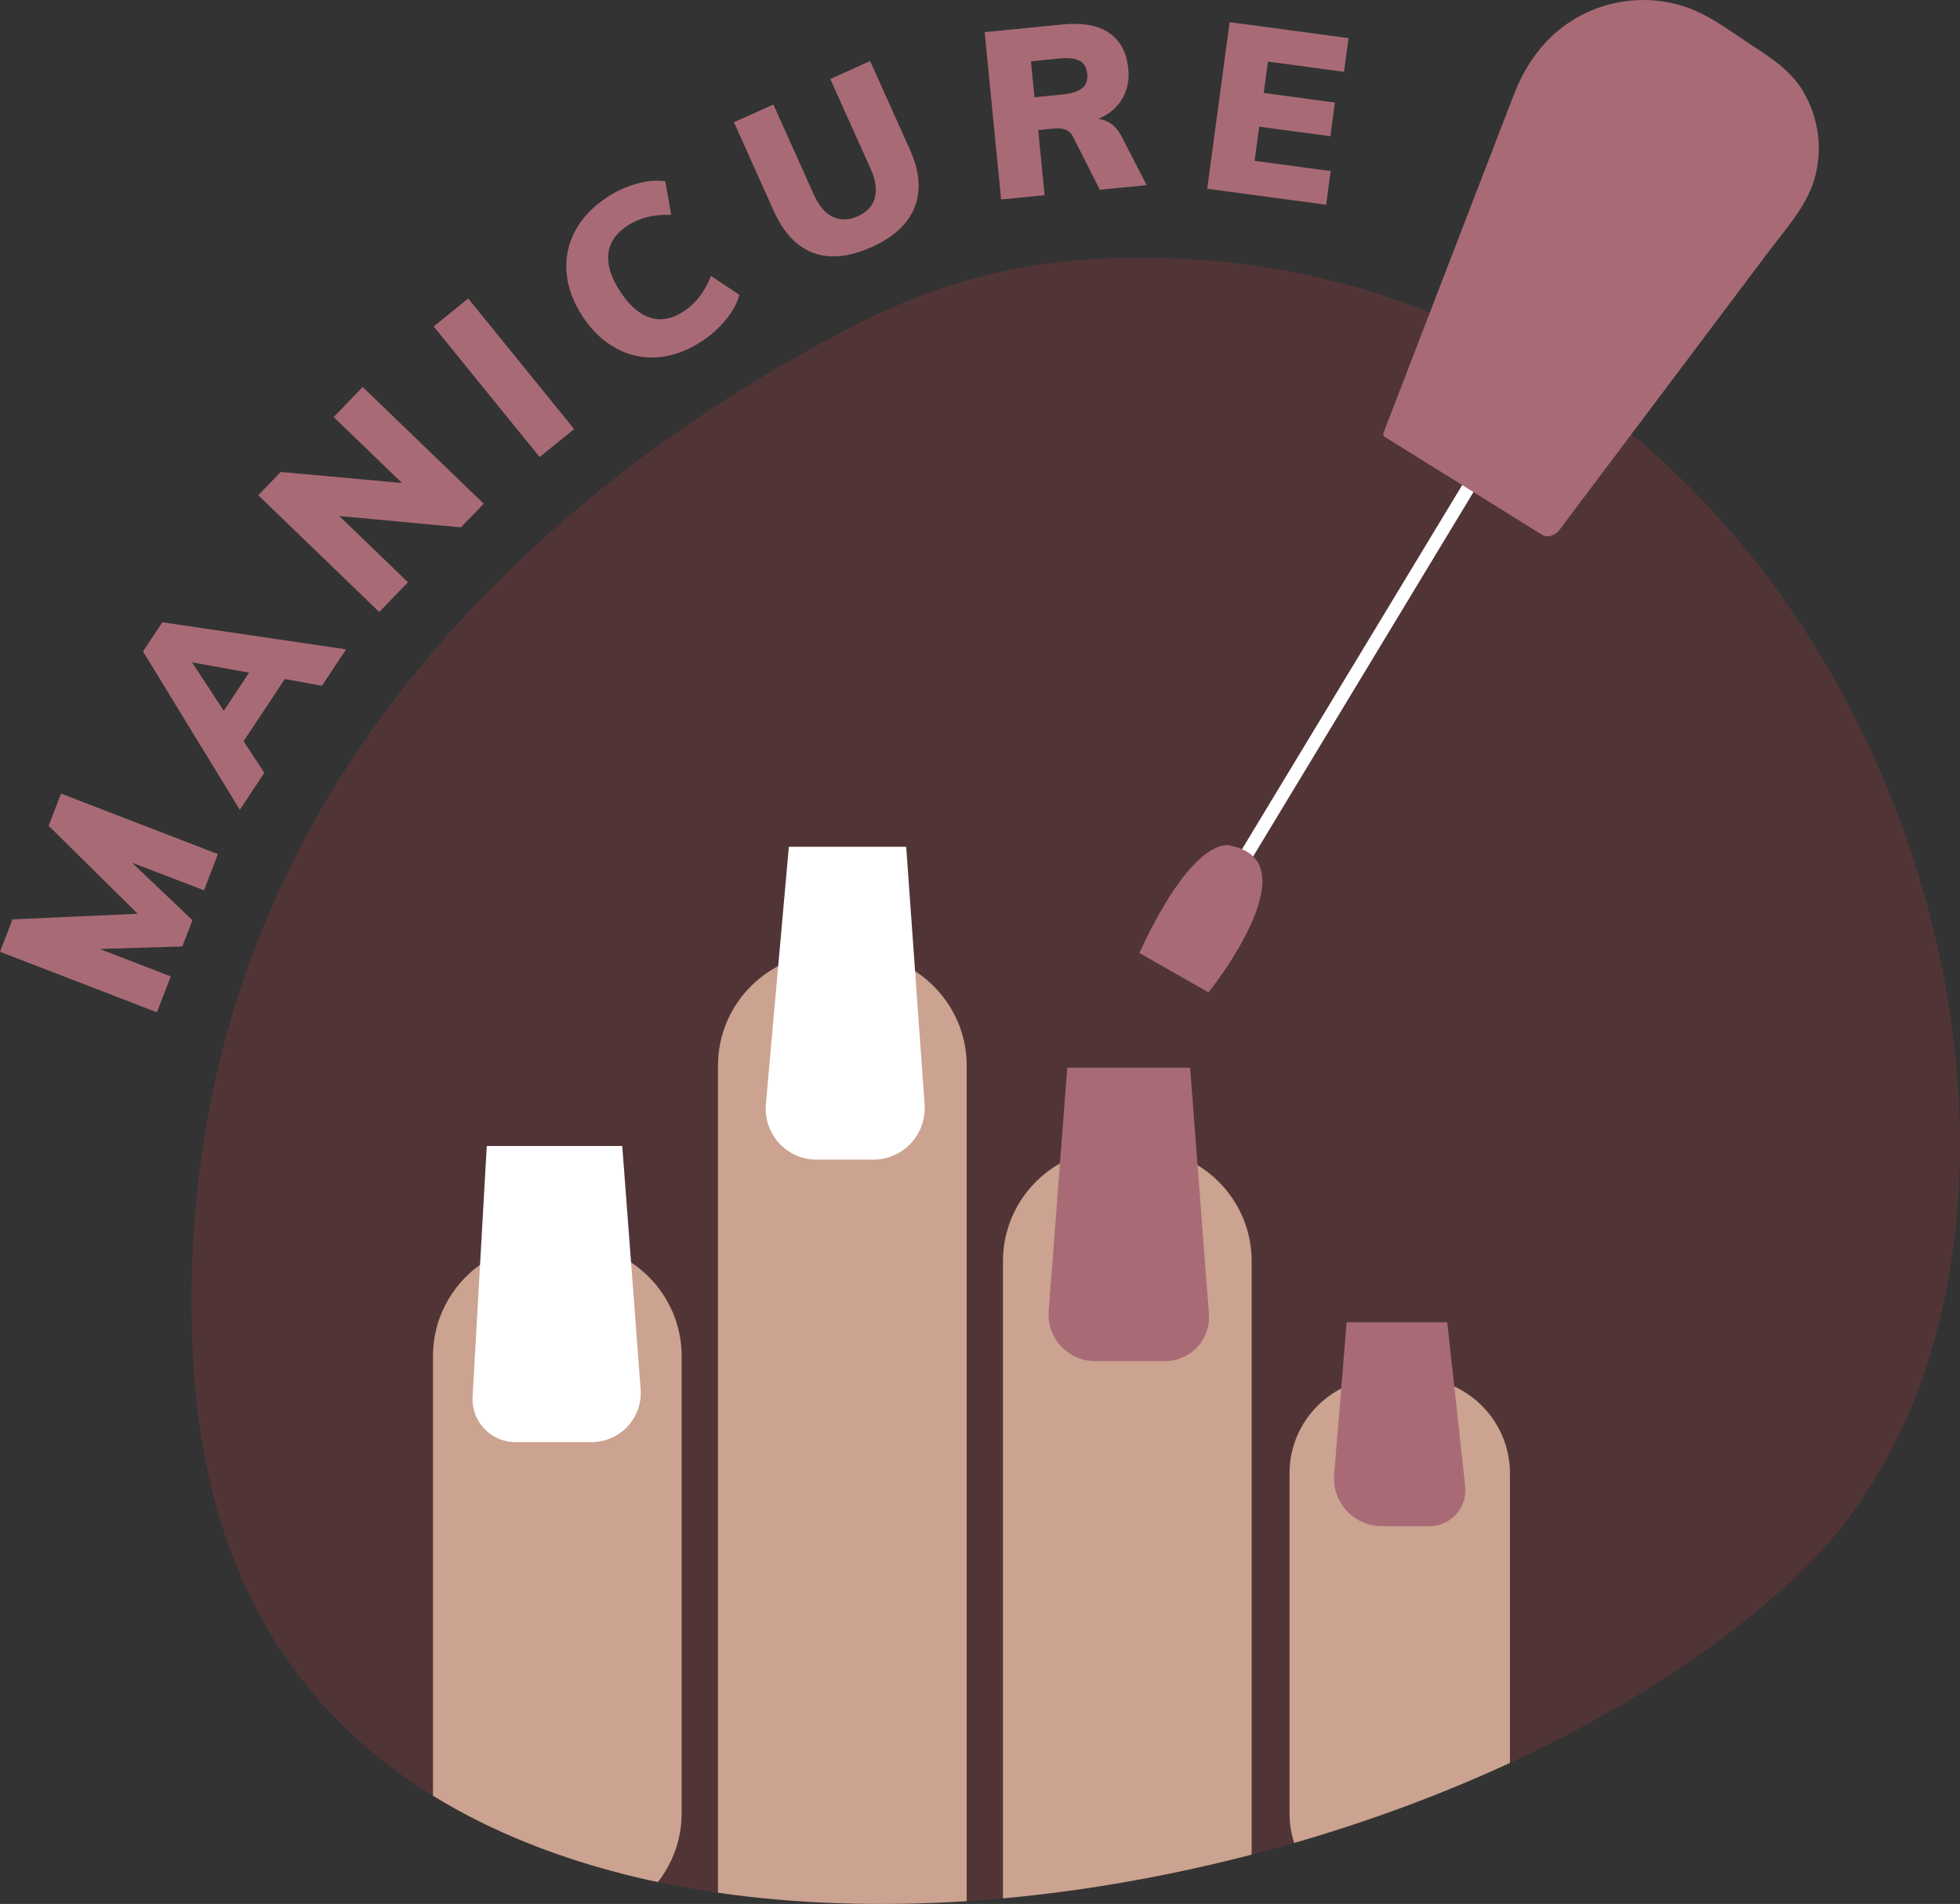 <?xml version="1.0" encoding="UTF-8"?>
<!DOCTYPE svg PUBLIC "-//W3C//DTD SVG 1.1//EN" "http://www.w3.org/Graphics/SVG/1.1/DTD/svg11.dtd">
<!-- Creator: CorelDRAW 2020 (64 Bit) -->
<svg xmlns="http://www.w3.org/2000/svg" xml:space="preserve" width="66.302mm" height="64.418mm" version="1.1" style="shape-rendering:geometricPrecision; text-rendering:geometricPrecision; image-rendering:optimizeQuality; fill-rule:evenodd; clip-rule:evenodd"
viewBox="0 0 632.73 614.75"
 xmlns:xlink="http://www.w3.org/1999/xlink"
 xmlns:xodm="http://www.corel.com/coreldraw/odm/2003">
 <rect x="0" y="0" width="632.73" height="614.75" fill="#333333" stroke="none"/>
 <defs>
  <style type="text/css">
   <![CDATA[
    .fil0 {fill:#513536;fill-rule:nonzero}
    .fil2 {fill:#A86B76;fill-rule:nonzero}
    .fil3 {fill:#CBA390;fill-rule:nonzero}
    .fil1 {fill:white;fill-rule:nonzero}
   ]]>
  </style>
 </defs>
 <g id="Camada_x0020_1">
  <g id="_2489759118848">
   <path class="fil0" d="M353.34 83.62c-25.81,1.35 -50.88,8.07 -74.51,19.97 -38.74,19.51 -94.51,54.13 -140.26,108.26 -54.96,65.03 -80.61,141.29 -76.25,226.68 3.91,76.48 40.05,129.07 107.44,156.31 29.19,11.8 63.26,18.42 101.27,19.68 36.64,1.22 75.13,-2.56 114.41,-11.24 77.83,-17.18 148.56,-51.42 194.06,-93.92 29,-27.09 46.94,-66.3 51.89,-113.4 4.86,-46.27 -3.45,-97.61 -23.4,-144.56 -21.57,-50.77 -54.82,-93.21 -96.16,-122.75 -46.15,-32.97 -99.47,-48.13 -158.48,-45.04l0 0z"/>
   <polygon class="fil1" points="400.93,282.5 397.26,280.28 478.25,146.32 481.92,148.54 "/>
   <path class="fil2" d="M581.95 29.28c-4.05,-6.66 -10.19,-10.57 -16.52,-14.7 -5.86,-3.82 -11.73,-8.35 -18.19,-11.14 -8.96,-3.88 -19.12,-4.46 -28.51,-1.8 -14.51,4.11 -24.59,14.85 -29.91,28.63 -4.13,10.72 -8.26,21.43 -12.39,32.15 -9.88,25.64 -19.77,51.29 -29.65,76.93 -0.02,0.06 -0.02,0.1 -0.04,0.16 -0.35,0.57 -0.29,1.19 0.54,1.7 16.87,10.51 33.75,21.01 50.62,31.52 1.71,1.07 4.28,0.01 5.37,-1.44 13.87,-18.46 27.75,-36.91 41.62,-55.37 8.73,-11.62 17.47,-23.24 26.21,-34.87 5.28,-7.02 11.76,-14.12 14.44,-22.61 3.06,-9.7 1.69,-20.47 -3.59,-29.15z"/>
   <path class="fil2" d="M390.14 320.41c0,0 33.53,-41.82 7.45,-47.27 0,0 -11.18,-5.45 -29.8,34.55l22.35 12.73z"/>
   <path class="fil3" d="M183.82 401.59l-7.81 0c-19.93,0 -36.23,16.3 -36.23,36.23l0 141.98c9.19,5.66 19.18,10.68 29.98,15.05 13.23,5.35 27.47,9.63 42.61,12.84 4.81,-6.15 7.68,-13.88 7.68,-22.24l0 -147.62c0,-19.93 -16.31,-36.23 -36.23,-36.23z"/>
   <path class="fil3" d="M275.82 307.78l-7.81 0c-19.93,0 -36.23,16.31 -36.23,36.23l0 267.11c12.55,1.82 25.64,2.95 39.24,3.4 13.45,0.45 27.14,0.22 41.04,-0.67l0 -269.84c0,-19.93 -16.31,-36.23 -36.23,-36.23z"/>
   <path class="fil3" d="M367.82 370.92l-7.81 0c-19.93,0 -36.23,16.3 -36.23,36.23l0 205.79c20.22,-1.83 40.82,-5.06 61.65,-9.65 6.26,-1.38 12.47,-2.88 18.63,-4.47l0 -191.67c0,-19.93 -16.31,-36.23 -36.23,-36.23z"/>
   <path class="fil3" d="M456.68 444.88l-9.63 0c-16.92,0 -30.76,13.84 -30.76,30.76l0 109.93c0,3.3 0.53,6.49 1.51,9.48 24.43,-7.06 47.85,-15.77 69.64,-25.85l0 -93.57c0,-16.92 -13.84,-30.76 -30.76,-30.76z"/>
   <path class="fil1" d="M200.88 370.02l-43.74 0 -4.58 80.96c-0.45,7.95 5.88,14.65 13.84,14.65l24.57 0c9.24,0 16.53,-7.86 15.84,-17.08l-5.93 -78.53z"/>
   <path class="fil1" d="M292.54 273.41l-37.88 0 -7.42 83.09c-0.86,9.64 6.73,17.93 16.4,17.93l18.24 0c9.66,0 17.29,-8.19 16.6,-17.83l-5.94 -83.19z"/>
   <path class="fil2" d="M384.22 344.76l-39.69 0 -5.99 78.56c-0.66,8.71 6.23,16.15 14.96,16.15l22.65 0c8.24,0 14.74,-7.01 14.11,-15.23l-6.06 -79.48z"/>
   <path class="fil2" d="M467.2 426.94l-32.47 0 -4.04 49.1c-0.74,9.02 6.38,16.74 15.42,16.74l15.32 0c6.93,0 12.32,-6.02 11.57,-12.9l-5.8 -52.94z"/>
   <polygon class="fil2" points="15.7,266.62 19.7,256.23 70.35,275.77 65.85,287.44 42.63,278.56 62.12,297.11 58.86,305.58 32.22,306.41 55.12,315.25 50.65,326.85 -0,307.31 4.03,296.85 44.45,295.03 "/>
   <path class="fil2" d="M72.24 229.51l8.17 -12.33 -18.39 -3.31 10.22 15.64zm31.7 -8.09l-12 -2.18 -13.3 20.09 6.69 10.19 -7.92 11.95 -31.24 -51.14 6.23 -9.41 59.32 8.74 -7.79 11.76z"/>
   <polygon class="fil2" points="107.72,134.66 117.09,124.95 156.16,162.64 148.8,170.27 109.53,166.61 131.7,188 122.43,197.6 83.37,159.9 90.62,152.39 129.78,155.95 "/>
   <polygon class="fil2" points="174.21,147.57 140.01,105.41 151.14,96.38 185.35,138.54 "/>
   <path class="fil2" d="M212.29 115.36c-4.78,0.35 -9.26,-0.62 -13.46,-2.92 -4.2,-2.3 -7.81,-5.77 -10.84,-10.41 -3,-4.6 -4.7,-9.27 -5.09,-14.02 -0.4,-4.75 0.53,-9.24 2.78,-13.46 2.25,-4.23 5.74,-7.88 10.46,-10.97 2.98,-1.94 6.16,-3.38 9.53,-4.3 3.37,-0.92 6.41,-1.17 9.11,-0.75l1.9 10.87c-5.45,-0.27 -10.16,0.89 -14.12,3.47 -3.66,2.39 -5.72,5.38 -6.16,8.98 -0.44,3.6 0.82,7.67 3.79,12.23 3,4.6 6.24,7.43 9.73,8.5 3.49,1.07 7.06,0.4 10.72,-1.98 3.96,-2.58 6.92,-6.42 8.87,-11.52l9.18 6.12c-0.7,2.64 -2.16,5.32 -4.37,8.03 -2.21,2.71 -4.8,5.04 -7.78,6.98 -4.73,3.08 -9.48,4.8 -14.25,5.15z"/>
   <path class="fil2" d="M262.56 81.66c-5.34,-1.97 -9.6,-6.48 -12.76,-13.53l-12.87 -28.66 12.73 -5.72 13.09 29.14c1.6,3.57 3.63,5.95 6.09,7.13 2.45,1.18 5.16,1.11 8.13,-0.23 2.92,-1.31 4.74,-3.28 5.45,-5.92 0.71,-2.63 0.28,-5.71 -1.3,-9.23l-13.09 -29.14 12.87 -5.78 12.87 28.66c3.12,6.96 3.62,13.13 1.5,18.51 -2.12,5.38 -6.73,9.67 -13.83,12.86 -7.23,3.25 -13.52,3.89 -18.87,1.91z"/>
   <path class="fil2" d="M349.37 28.46c1.27,-1.07 1.81,-2.59 1.62,-4.56 -0.2,-2.07 -1.02,-3.5 -2.45,-4.28 -1.43,-0.78 -3.69,-1.02 -6.78,-0.71l-8.95 0.88 1.14 11.61 8.95 -0.88c3.04,-0.3 5.19,-0.98 6.46,-2.05zm20.78 31.32l-15.1 1.48 -8.75 -17.3c-1.01,-1.94 -3.01,-2.77 -5.99,-2.47l-5.16 0.51 2.07 21.02 -14.04 1.38 -5.31 -54.03 25.12 -2.47c6.53,-0.64 11.57,0.28 15.13,2.76 3.56,2.48 5.6,6.33 6.12,11.54 0.36,3.64 -0.31,6.89 -1.99,9.73 -1.69,2.85 -4.25,5 -7.68,6.46 1.55,0.15 2.98,0.73 4.31,1.72 1.32,0.99 2.43,2.39 3.32,4.19l7.96 15.46z"/>
   <polygon class="fil2" points="389.72,60.95 396.95,7.15 435.34,12.31 433.88,23.19 409.32,19.89 407.96,30.02 430.93,33.1 429.47,43.98 406.5,40.9 405.01,51.93 429.57,55.23 428.11,66.11 "/>
  </g>
 </g>
</svg>
